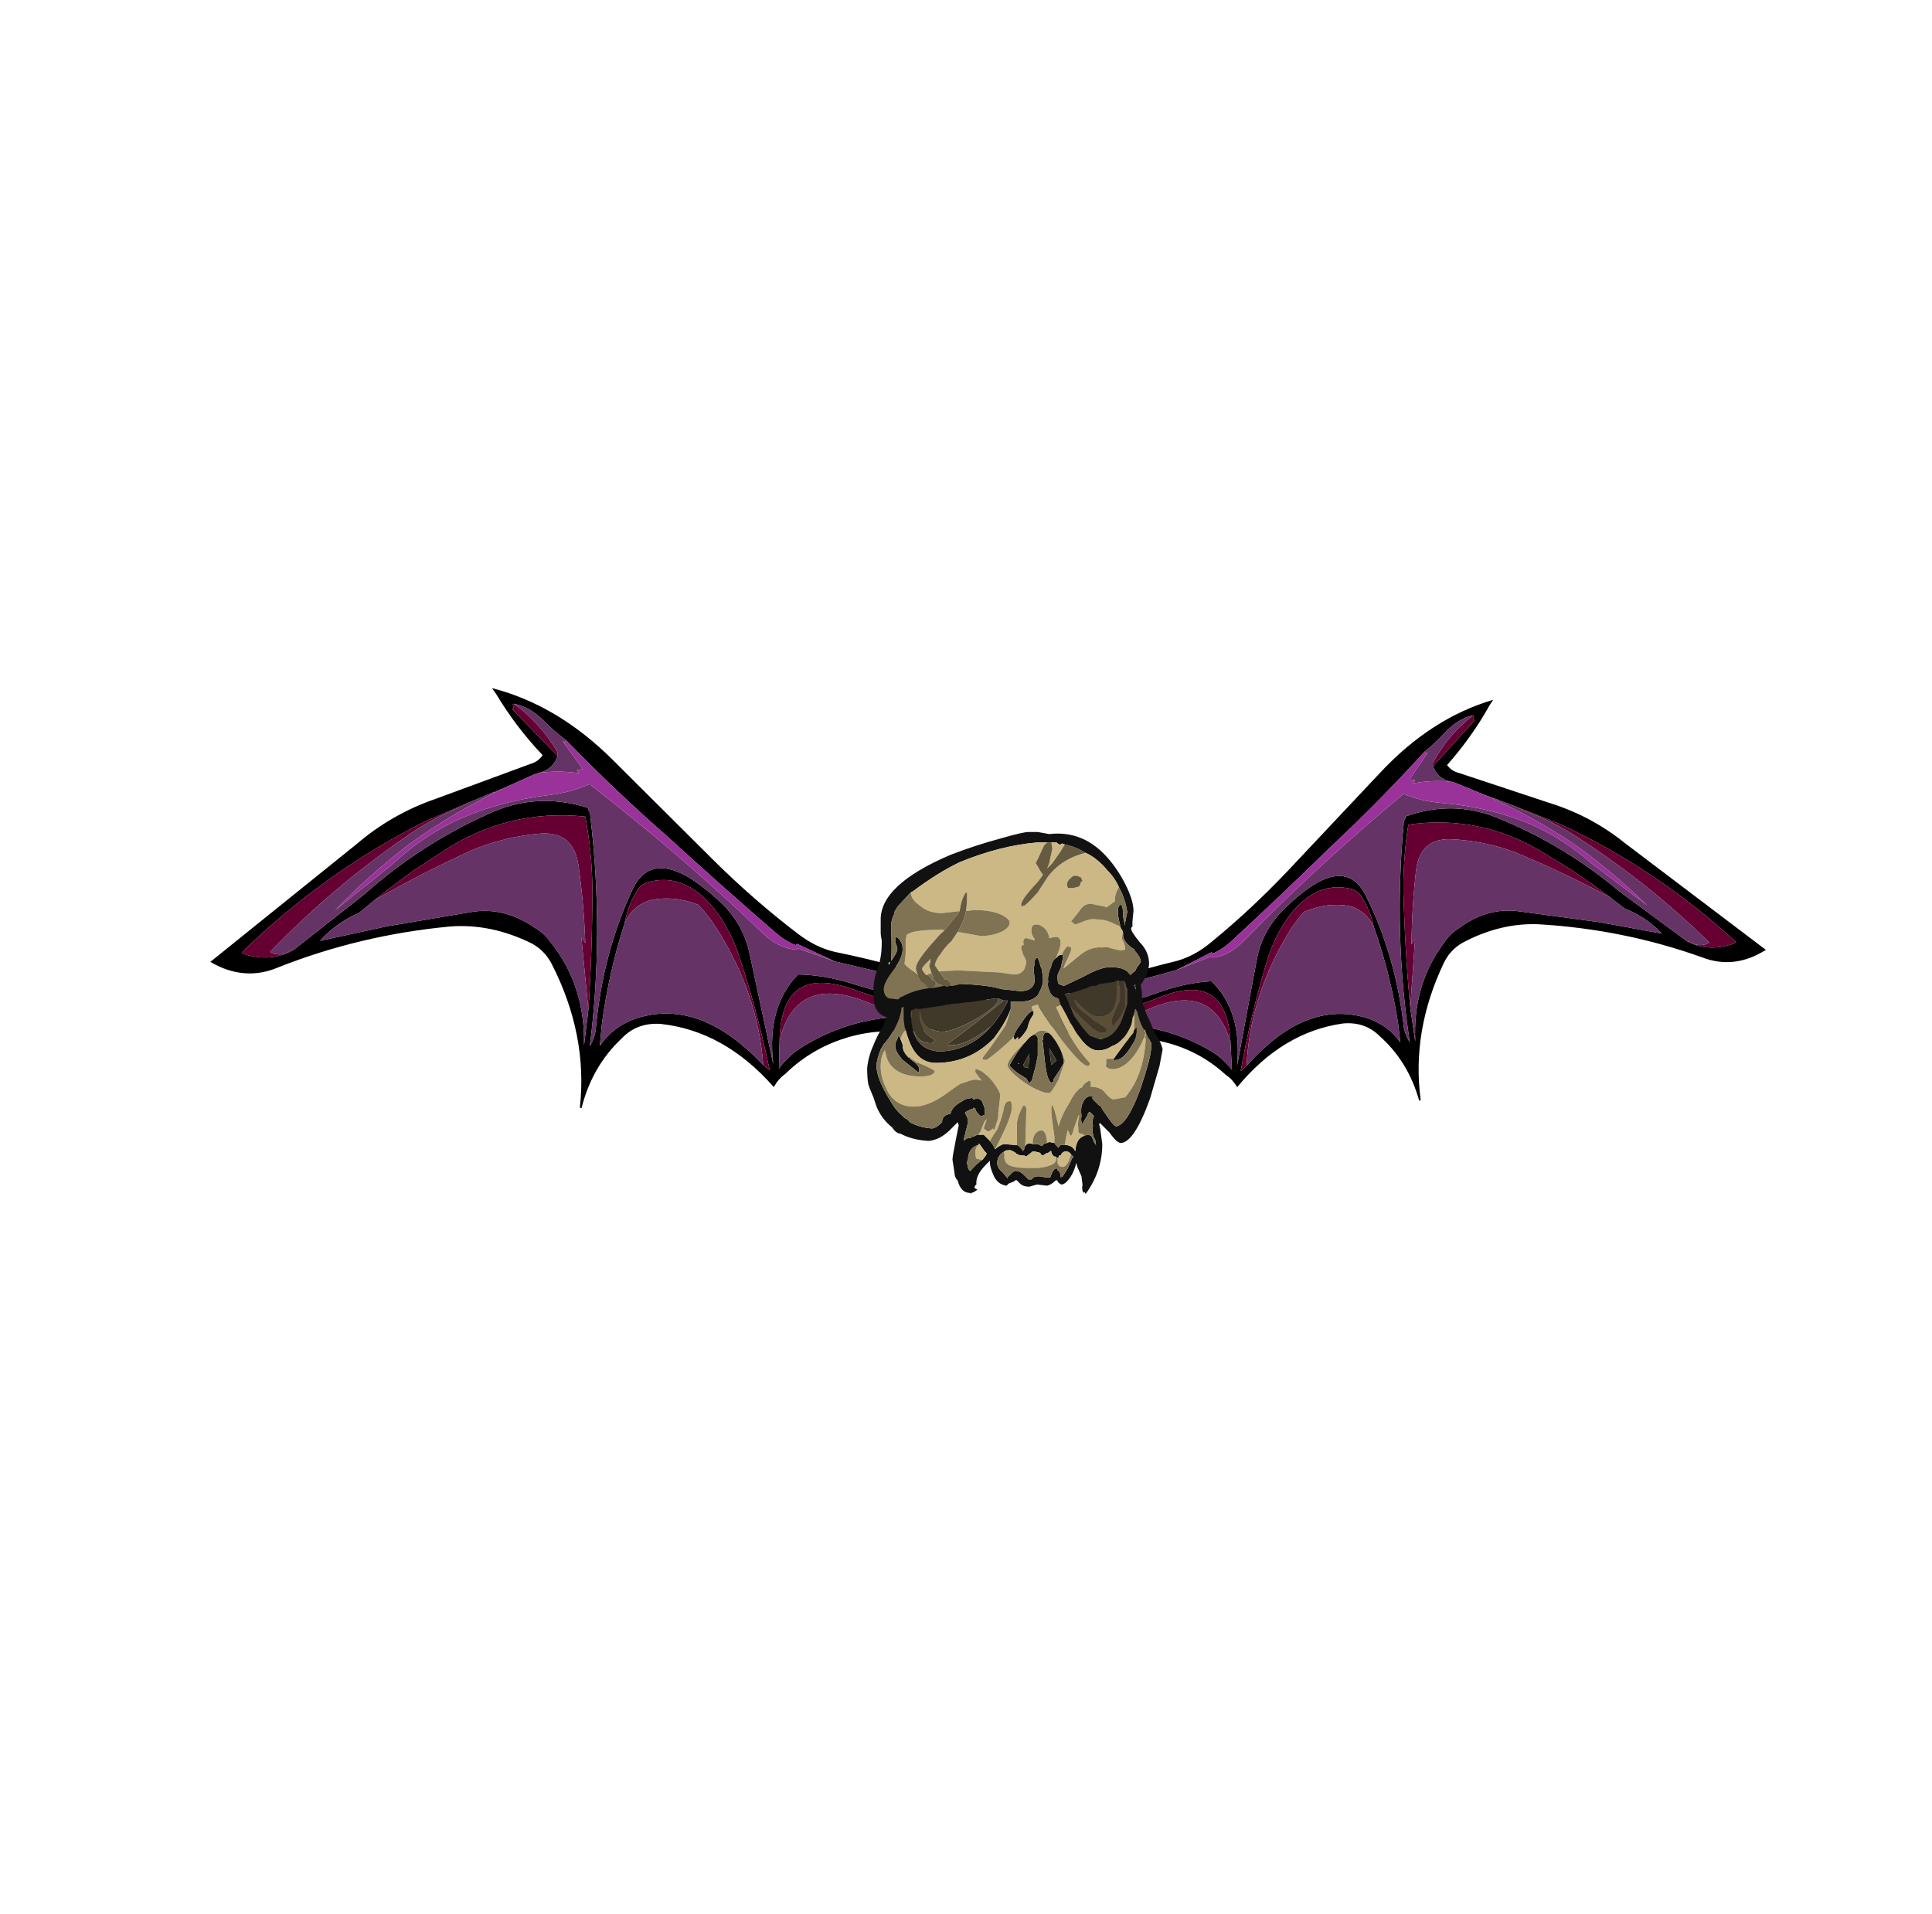 <?xml version="1.0" encoding="UTF-8" standalone="no"?>
<svg xmlns:ffdec="https://www.free-decompiler.com/flash" xmlns:xlink="http://www.w3.org/1999/xlink" ffdec:objectType="frame" height="643.95px" width="650.0px" xmlns="http://www.w3.org/2000/svg">
  <g transform="matrix(1.0, 0.0, 0.0, 1.0, 342.2, 391.7)">
    <use ffdec:characterId="362" ffdec:characterName="a_Cape" height="0.0" transform="matrix(1.0, 0.0, 0.0, 1.0, 0.0, 0.0)" width="0.0" xlink:href="#sprite0"/>
    <use ffdec:characterId="361" ffdec:characterName="a_Wing" height="142.8" transform="matrix(-0.802, -0.538, -0.679, 1.013, 262.36, -87.695)" width="199.85" xlink:href="#sprite1"/>
    <use ffdec:characterId="361" ffdec:characterName="a_Wing" height="142.8" transform="matrix(0.834, -0.597, 0.747, 1.043, -282.939, -84.109)" width="199.85" xlink:href="#sprite1"/>
    <use ffdec:characterId="322" ffdec:characterName="a_Body02" height="121.8" transform="matrix(1.0, 0.0, 0.0, 1.0, -50.45, -111.75)" width="99.4" xlink:href="#sprite2"/>
  </g>
  <defs>
    <g id="sprite1" transform="matrix(1.0, 0.0, 0.0, 1.0, 64.05, 108.15)">
      <use ffdec:characterId="360" height="20.4" transform="matrix(7.0, 0.0, 0.0, 7.0, -64.05, -108.15)" width="28.55" xlink:href="#shape0"/>
    </g>
    <g id="shape0" transform="matrix(1.0, 0.0, 0.0, 1.0, 9.15, 15.45)">
      <path d="M9.45 -14.5 L9.4 -14.5 9.35 -14.4 9.25 -14.35 9.7 -11.95 9.6 -11.9 Q9.1 -11.65 8.5 -11.85 L8.3 -11.9 6.75 -12.15 6.25 -12.25 5.15 -12.45 2.85 -12.85 Q-2.4 -13.5 -7.7 -12.85 L-7.65 -12.75 Q-6.85 -11.9 -5.65 -11.8 L-1.45 -11.95 Q2.05 -12.25 5.45 -11.7 7.9 -11.35 9.45 -9.7 L9.4 -9.65 Q9.4 -9.5 9.3 -9.4 6.65 -5.55 3.0 -2.4 3.4 -2.55 3.65 -2.75 5.95 -4.9 8.8 -6.2 10.45 -7.0 11.35 -5.45 11.7 -4.8 11.9 -4.0 12.2 -2.85 11.65 -1.8 L9.5 2.15 Q10.8 0.25 12.9 -0.05 13.9 0.55 14.7 1.4 16.45 3.25 18.45 4.7 L18.5 4.6 18.65 4.6 18.5 4.25 Q17.65 2.95 16.35 1.9 L14.65 0.35 13.7 -1.0 13.6 -1.0 Q13.35 -1.3 13.2 -1.75 12.4 -4.4 11.7 -7.05 10.95 -9.6 10.45 -12.25 10.25 -12.75 10.15 -13.25 10.0 -14.05 9.45 -14.5 M9.05 -15.45 Q11.1 -13.5 11.7 -10.6 L12.8 -5.35 Q13.25 -3.25 14.0 -1.3 14.3 -0.5 14.9 0.05 17.05 1.9 18.9 4.0 L19.4 4.65 19.4 4.8 19.35 4.85 19.3 4.95 Q17.1 5.05 15.25 3.9 14.5 3.45 13.7 3.15 11.75 2.45 9.7 2.7 9.3 2.7 8.9 2.85 8.55 0.05 6.3 -1.55 5.45 -2.1 4.45 -1.95 2.55 -1.75 1.0 -0.7 L0.95 -0.75 Q3.25 -2.8 3.8 -5.75 3.9 -6.3 3.6 -6.8 2.6 -8.3 0.95 -9.1 -2.7 -10.8 -6.7 -11.6 -8.4 -11.9 -9.15 -13.25 L-0.35 -13.65 Q1.8 -13.8 3.9 -13.3 L8.45 -12.3 Q8.8 -12.2 9.15 -12.3 8.9 -13.75 9.05 -15.2 L9.05 -15.45 M3.95 -3.55 Q5.75 -5.3 7.45 -7.2 8.4 -8.3 9.1 -9.5 6.35 -11.45 2.65 -11.55 L1.05 -11.6 Q-0.1 -11.6 -1.25 -11.55 L-2.15 -11.5 Q-3.3 -11.7 -4.4 -11.5 L-1.5 -10.5 2.1 -9.1 Q3.55 -8.55 4.15 -7.2 4.35 -6.85 4.35 -6.45 4.5 -4.35 2.8 -2.55 L3.95 -3.55 M7.7 -5.4 Q5.75 -4.25 4.05 -2.8 L3.4 -2.2 Q4.45 -2.5 5.5 -2.25 8.3 -1.55 9.0 1.45 L9.1 1.95 9.2 2.25 Q10.4 0.1 11.25 -2.15 11.45 -2.75 11.5 -3.4 11.6 -5.6 9.65 -6.15 9.4 -6.2 9.15 -6.15 8.35 -5.9 7.7 -5.4 M16.25 3.8 L17.35 4.55 17.4 4.45 Q15.85 3.05 14.5 1.5 12.5 -0.7 10.4 1.55 L9.6 2.4 Q10.35 2.2 11.1 2.25 13.9 2.4 16.25 3.8" fill="#000000" fill-rule="evenodd" stroke="none"/>
      <path d="M9.7 -11.95 L9.25 -14.35 9.35 -14.4 9.4 -14.5 9.45 -14.5 Q9.95 -13.35 9.8 -12.05 L9.7 -11.95 M-5.65 -11.8 Q-6.85 -11.9 -7.65 -12.75 L-7.7 -12.85 Q-2.4 -13.5 2.85 -12.85 L5.15 -12.45 4.7 -12.5 Q3.15 -12.8 1.6 -12.8 -2.55 -12.85 -6.6 -12.25 L-6.55 -12.15 Q-6.25 -11.85 -5.85 -11.85 L-5.8 -11.85 -5.65 -11.8 M6.25 -12.25 L6.75 -12.15 6.35 -12.2 6.25 -12.25 M3.95 -3.55 L5.65 -5.9 5.65 -5.65 Q6.65 -6.85 7.5 -8.15 8.25 -9.3 6.95 -9.95 5.5 -10.65 3.85 -10.95 1.3 -11.35 -1.25 -11.55 -0.1 -11.6 1.05 -11.6 L2.65 -11.55 Q6.35 -11.45 9.1 -9.5 8.4 -8.3 7.45 -7.2 5.75 -5.3 3.95 -3.55 M9.1 1.95 Q10.85 -0.35 11.05 -3.2 11.1 -3.75 11.0 -4.35 10.3 -5.2 9.25 -5.55 8.45 -5.75 7.7 -5.4 8.35 -5.9 9.15 -6.15 9.4 -6.2 9.65 -6.15 11.6 -5.6 11.5 -3.4 11.45 -2.75 11.25 -2.15 10.4 0.1 9.2 2.25 L9.1 1.95 M10.4 1.55 Q12.5 -0.7 14.5 1.5 15.85 3.05 17.4 4.45 L17.35 4.55 16.25 3.8 16.2 3.75 16.2 3.65 Q15.45 3.15 14.85 2.4 12.9 -0.15 10.4 1.55" fill="#660033" fill-rule="evenodd" stroke="none"/>
      <path d="M9.45 -14.5 Q10.0 -14.05 10.15 -13.25 10.25 -12.75 10.45 -12.25 L10.35 -12.2 10.3 -12.3 10.3 -11.0 10.05 -11.1 10.05 -10.95 Q9.35 -11.5 8.5 -11.85 9.1 -11.65 9.6 -11.9 L9.7 -11.95 9.8 -12.05 Q9.95 -13.35 9.45 -14.5 M14.65 0.35 L16.35 1.9 Q17.65 2.95 18.5 4.25 L18.65 4.6 18.5 4.6 18.45 4.7 Q16.45 3.25 14.7 1.4 13.9 0.55 12.9 -0.05 10.8 0.25 9.5 2.15 L11.65 -1.8 Q12.2 -2.85 11.9 -4.0 11.7 -4.8 11.35 -5.45 10.45 -7.0 8.8 -6.2 5.95 -4.9 3.65 -2.75 3.4 -2.55 3.0 -2.4 6.65 -5.55 9.3 -9.4 9.4 -9.5 9.4 -9.65 L9.45 -9.7 Q7.9 -11.35 5.45 -11.7 2.05 -12.25 -1.45 -11.95 L-5.65 -11.8 -5.8 -11.85 -5.85 -11.85 Q-6.25 -11.85 -6.55 -12.15 L-6.6 -12.25 Q-2.55 -12.85 1.6 -12.8 3.15 -12.8 4.7 -12.5 L5.15 -12.45 6.25 -12.25 6.35 -12.2 Q4.0 -12.5 1.7 -12.5 -0.65 -12.45 -3.0 -12.1 L0.4 -12.25 Q2.25 -12.45 4.05 -12.2 6.25 -11.85 8.3 -10.95 9.2 -10.55 10.15 -10.4 10.85 -8.5 11.45 -6.6 12.15 -4.35 12.7 -2.0 12.9 -1.25 13.5 -0.85 L13.6 -0.85 14.65 0.35 M-1.25 -11.55 Q1.3 -11.35 3.85 -10.95 5.5 -10.65 6.95 -9.95 8.25 -9.3 7.5 -8.15 6.65 -6.85 5.65 -5.65 L5.65 -5.9 3.95 -3.55 2.8 -2.55 Q4.5 -4.35 4.35 -6.45 4.35 -6.85 4.15 -7.2 3.55 -8.55 2.1 -9.1 L-1.5 -10.5 -4.4 -11.5 Q-3.3 -11.7 -2.15 -11.5 L-1.25 -11.55 M9.1 1.95 L9.0 1.45 Q8.3 -1.55 5.5 -2.25 4.45 -2.5 3.4 -2.2 L4.05 -2.8 Q5.75 -4.25 7.7 -5.4 8.45 -5.75 9.25 -5.55 10.3 -5.2 11.0 -4.35 11.1 -3.75 11.05 -3.2 10.85 -0.35 9.1 1.95 M10.4 1.55 Q12.9 -0.15 14.85 2.4 15.45 3.15 16.2 3.65 L16.2 3.75 16.25 3.8 Q13.9 2.4 11.1 2.25 10.35 2.2 9.6 2.4 L10.4 1.55" fill="#663366" fill-rule="evenodd" stroke="none"/>
      <path d="M10.45 -12.25 Q10.95 -9.6 11.7 -7.05 12.4 -4.4 13.2 -1.75 13.35 -1.3 13.6 -1.0 L13.7 -1.0 14.65 0.35 13.6 -0.85 13.5 -0.85 Q12.9 -1.25 12.7 -2.0 12.15 -4.35 11.45 -6.6 10.85 -8.5 10.15 -10.4 9.2 -10.55 8.3 -10.95 6.25 -11.85 4.05 -12.2 2.25 -12.45 0.4 -12.25 L-3.0 -12.1 Q-0.65 -12.45 1.7 -12.5 4.0 -12.5 6.35 -12.2 L6.75 -12.15 8.3 -11.9 8.5 -11.85 Q9.35 -11.5 10.05 -10.95 L10.05 -11.1 10.3 -11.0 10.3 -12.3 10.35 -12.2 10.45 -12.25 M-5.8 -11.85 L-5.85 -11.85 -5.8 -11.85" fill="#993399" fill-rule="evenodd" stroke="none"/>
    </g>
    <g id="sprite2" transform="matrix(1.0, 0.0, 0.0, 1.0, 0.0, 10.85)">
      <use ffdec:characterId="321" height="17.4" transform="matrix(7.0, 0.0, 0.0, 7.0, 0.0, -10.85)" width="14.2" xlink:href="#shape1"/>
    </g>
    <g id="shape1" transform="matrix(1.0, 0.0, 0.0, 1.0, 0.0, 1.55)">
      <path d="M7.75 -1.55 L8.2 -1.55 8.75 -1.45 Q10.45 -1.65 11.65 -0.2 12.15 0.4 12.5 1.15 12.8 1.8 12.8 2.25 L12.75 2.75 12.75 3.0 Q12.65 3.05 12.7 3.15 12.7 3.25 13.1 3.75 13.55 4.2 13.55 4.8 13.55 4.95 13.4 5.4 L13.15 5.8 13.15 5.85 13.2 6.1 Q13.2 6.45 13.25 6.7 L13.4 7.15 Q13.6 7.55 13.75 7.95 L13.85 8.15 Q14.15 8.6 14.2 8.9 L14.05 9.7 Q13.8 10.55 13.6 11.25 12.85 13.35 12.2 13.4 12.0 13.4 11.65 12.9 L11.2 12.45 Q11.15 12.45 11.15 12.5 L11.2 12.7 Q11.25 13.05 11.3 13.45 11.3 14.75 10.5 15.85 L10.45 15.75 10.4 15.8 Q10.3 15.65 10.35 15.4 L10.3 15.0 10.1 14.55 10.05 14.35 Q10.0 14.6 9.85 14.9 9.6 15.35 9.35 15.4 L9.25 15.35 9.2 15.3 Q9.2 15.35 9.2 15.3 L9.15 15.25 Q9.15 15.15 9.1 15.2 L9.05 15.2 9.0 15.25 Q8.85 15.4 8.65 15.45 L8.2 15.4 8.15 15.4 Q7.95 15.45 7.8 15.5 7.5 15.5 7.35 15.35 L7.2 15.2 Q7.15 15.15 7.05 15.25 L6.8 15.35 6.7 15.45 Q6.25 15.4 6.05 14.9 5.9 14.55 5.9 14.35 5.9 14.3 5.9 14.25 L5.7 14.45 Q5.2 14.95 5.25 15.4 5.2 15.4 5.15 15.55 L5.3 15.65 Q5.2 15.7 5.15 15.75 L5.0 15.8 5.0 15.85 4.95 15.8 Q4.5 15.8 4.35 15.2 4.2 15.05 4.2 14.85 L4.1 14.2 Q4.1 14.05 4.25 13.3 L4.4 12.55 4.35 12.4 4.1 12.65 Q3.55 13.25 2.95 13.3 2.15 13.25 1.6 12.95 1.4 12.95 1.2 12.65 0.7 12.25 0.45 11.65 L0.3 11.2 Q0.1 10.75 0.05 10.55 0.0 10.25 0.0 9.8 0.05 9.25 0.3 8.7 0.45 8.3 0.8 7.7 0.85 7.5 0.95 7.35 0.5 7.25 0.35 6.75 0.3 6.4 0.3 6.05 0.3 5.65 0.45 5.15 0.7 4.55 0.7 3.8 L0.7 3.65 Q0.65 3.45 0.65 3.25 0.65 3.1 0.65 2.95 L0.65 2.7 Q0.6 1.0 4.0 -0.45 5.15 -0.9 6.45 -1.25 7.5 -1.55 7.75 -1.55 M8.65 -1.05 L8.2 -1.05 Q6.4 -0.9 4.45 -0.1 3.4 0.4 2.2 1.3 L2.1 1.35 2.05 1.4 1.45 2.05 1.4 2.15 Q1.35 2.15 1.4 2.15 1.3 2.25 1.3 2.4 1.15 2.65 1.15 3.0 1.2 4.1 1.15 4.65 1.45 4.25 1.45 4.05 L1.4 3.85 Q1.35 3.8 1.35 3.75 1.35 3.7 1.35 3.65 L1.35 3.5 Q1.5 3.5 1.6 3.7 1.7 3.85 1.7 4.0 1.75 4.45 1.25 5.1 0.8 5.7 0.8 6.0 0.8 6.35 1.05 6.45 L1.5 6.5 Q1.55 6.4 1.7 6.35 2.25 6.05 3.0 5.95 L3.15 5.95 Q3.15 5.9 3.15 5.95 L3.7 5.85 3.85 5.9 3.95 5.85 Q3.9 5.8 3.95 5.85 L4.15 5.85 4.45 5.75 Q5.8 5.8 6.45 6.0 L7.35 6.1 Q7.95 6.1 8.05 5.65 8.05 5.45 8.0 5.05 L8.05 4.75 Q8.0 4.7 8.05 4.7 8.05 4.6 8.1 4.55 8.1 4.5 8.15 4.5 L8.2 4.5 Q8.25 4.6 8.35 4.95 L8.4 5.05 8.45 5.55 Q8.45 5.85 8.25 6.2 L8.2 6.3 Q7.9 6.6 7.4 6.6 L6.9 6.6 Q6.9 6.75 6.9 6.95 6.7 7.55 6.1 8.35 4.95 9.55 3.3 9.55 2.4 9.55 2.0 8.45 1.9 8.2 1.85 7.95 1.8 7.85 1.8 7.8 1.75 7.5 1.75 7.3 L1.75 6.85 1.65 6.9 Q1.65 7.25 1.3 7.95 1.0 8.45 0.8 8.65 L0.65 8.9 Q0.45 9.4 0.45 9.7 0.45 10.3 1.1 11.35 1.35 11.8 1.65 12.05 L1.8 12.2 Q1.95 12.25 2.05 12.4 2.5 12.65 3.1 12.7 3.3 12.7 3.6 12.4 3.6 12.05 4.0 12.0 3.95 12.0 4.0 12.0 4.05 11.8 4.2 11.65 4.35 11.5 4.55 11.4 4.75 11.25 4.95 11.25 5.05 11.2 5.1 11.3 5.3 11.25 5.45 11.3 L5.45 11.35 5.5 11.35 5.6 11.6 5.65 11.75 5.65 12.05 5.5 12.1 Q5.4 12.1 5.35 12.0 L5.3 11.95 Q5.2 11.85 5.2 11.75 L5.1 11.7 5.1 11.75 Q5.0 11.75 4.75 11.9 L4.7 11.95 4.75 12.05 Q4.85 12.2 4.85 12.4 L4.7 13.0 Q4.65 13.15 4.65 13.3 4.75 13.15 5.0 13.15 L5.0 13.1 5.1 13.1 5.3 13.0 5.35 13.0 5.6 13.0 5.9 13.3 6.05 13.5 6.15 13.7 Q6.3 13.55 6.55 13.45 L7.2 13.5 Q7.35 13.55 7.5 13.8 7.5 13.7 7.55 13.7 7.55 13.55 7.6 13.55 7.7 13.35 7.95 13.45 L8.2 13.45 8.4 13.55 Q8.5 13.4 8.65 13.4 L8.75 13.35 9.0 13.4 9.05 13.45 9.05 13.5 Q9.1 13.5 9.2 13.65 9.2 13.55 9.25 13.55 9.3 13.45 9.5 13.5 L9.6 13.5 Q9.9 13.55 10.0 13.8 10.05 13.15 10.45 13.05 10.65 12.95 10.8 13.1 L10.9 13.35 11.0 13.5 10.95 13.2 Q10.9 13.2 10.9 13.15 10.8 12.9 10.85 12.55 10.8 12.3 10.85 12.25 L10.9 12.1 10.7 11.9 Q10.6 11.95 10.6 12.05 10.35 12.45 10.35 12.5 10.25 12.35 10.3 12.1 10.25 11.7 10.35 11.5 10.5 11.1 10.85 11.15 10.8 11.25 10.85 11.3 L11.15 11.6 11.2 11.6 11.35 11.85 11.7 12.35 Q11.85 12.55 11.95 12.6 12.5 12.55 13.15 10.75 13.65 9.25 13.65 8.8 13.65 8.7 13.65 8.6 L13.4 8.1 13.35 7.95 13.3 7.95 Q13.1 7.6 13.05 7.35 13.0 7.25 13.0 7.15 L12.9 6.95 12.9 6.8 Q12.9 6.85 12.9 6.95 12.85 7.0 12.85 7.1 12.8 7.2 12.8 7.3 12.75 7.35 12.75 7.45 L12.7 7.7 Q12.35 8.55 11.75 8.75 11.45 8.95 11.1 8.95 10.5 8.95 9.85 7.75 L9.75 7.6 9.6 7.3 9.3 6.75 9.2 6.45 Q8.85 6.4 8.75 6.05 8.65 5.85 8.7 5.65 8.65 5.35 8.85 4.9 L8.85 4.85 Q8.95 4.55 9.1 4.5 9.2 4.35 9.35 4.35 L9.4 4.35 9.4 4.55 9.3 5.0 Q9.1 5.35 9.15 5.5 9.15 5.6 9.2 5.75 9.3 5.8 9.45 5.85 L10.4 5.4 Q11.3 4.9 11.75 4.95 12.25 4.95 12.5 5.15 12.6 5.25 12.65 5.35 L12.9 5.1 Q12.85 5.1 12.9 5.1 12.95 4.95 13.05 4.85 L13.15 4.7 13.15 4.65 Q13.1 4.4 12.85 4.15 L12.85 4.1 12.7 4.0 Q12.3 3.7 12.3 3.4 L12.3 3.3 12.25 3.15 12.2 3.1 12.15 2.9 Q12.05 2.5 12.05 2.3 12.05 1.95 12.2 1.95 12.3 2.0 12.3 2.45 12.3 2.6 12.4 2.95 L12.4 2.8 12.5 2.3 Q12.45 1.9 12.25 1.4 L12.1 1.1 Q11.9 0.65 11.55 0.3 11.05 -0.3 10.5 -0.55 10.0 -0.85 9.5 -0.95 L9.35 -1.0 Q9.35 -0.95 9.25 -0.95 9.2 -0.95 9.1 -1.05 L8.85 -1.05 8.65 -1.05 M9.75 6.8 L9.95 7.3 10.2 7.65 Q10.45 8.0 10.7 8.25 10.95 8.35 11.2 8.4 11.9 8.35 12.25 7.45 L12.5 6.75 12.5 6.0 12.45 5.9 Q12.4 5.7 12.4 5.65 L12.3 5.6 12.1 5.6 11.95 5.6 Q11.9 5.6 11.9 5.65 L11.2 5.75 11.15 5.75 Q11.1 5.75 11.1 5.8 L10.9 5.85 10.8 5.85 Q10.65 5.9 10.55 5.95 L9.8 6.2 Q9.6 6.2 9.5 6.25 L9.75 6.8 M12.85 5.8 L12.9 6.05 12.9 5.9 Q12.85 5.9 12.9 5.8 L12.85 5.8 M12.85 7.95 L12.95 7.85 12.95 8.05 12.9 8.35 12.85 8.5 12.6 8.9 Q12.2 9.5 11.8 9.4 L11.85 9.35 Q12.45 8.5 12.8 8.1 12.8 8.0 12.85 7.95 M7.95 7.05 L8.0 7.05 8.0 7.2 7.85 7.45 Q7.75 7.65 7.7 7.9 7.5 8.25 7.25 8.45 7.25 8.5 7.25 8.4 L7.25 8.3 7.1 8.45 Q7.05 8.4 7.05 8.3 7.05 8.1 7.4 7.65 7.75 7.1 7.95 7.05 M1.6 8.4 L1.7 8.65 Q1.7 8.9 1.8 9.05 1.85 9.15 2.0 9.3 L2.05 9.3 2.05 9.35 2.25 9.5 Q2.25 9.45 2.25 9.5 2.5 9.7 2.5 9.85 2.5 9.95 2.5 10.0 2.45 9.95 2.45 10.0 L1.7 9.4 Q1.35 9.0 1.35 8.75 1.35 8.6 1.4 8.5 L1.45 8.4 1.5 8.25 1.55 8.3 1.6 8.4 M5.95 7.8 L6.05 7.7 Q6.45 7.2 6.75 6.6 L6.75 6.55 6.55 6.55 6.3 6.45 6.15 6.45 4.4 6.7 4.25 6.7 2.55 6.95 2.3 6.95 2.2 7.0 2.15 7.0 2.1 7.1 Q2.1 8.95 3.5 9.0 4.95 8.95 5.95 7.8 M1.1 4.7 Q1.05 4.7 1.05 4.75 L1.05 4.7 Q1.0 4.8 1.05 4.85 L1.1 4.7 M5.35 13.5 L5.3 13.5 Q4.9 13.65 4.85 14.1 L4.85 14.2 4.8 14.3 Q4.8 14.4 4.85 14.6 L4.9 14.7 4.95 14.75 Q5.3 14.35 5.55 14.2 L5.7 14.0 Q5.7 13.95 5.75 13.95 5.7 13.95 5.75 13.9 L5.65 13.8 5.4 13.45 Q5.35 13.4 5.35 13.5 M8.9 9.6 Q9.0 9.5 9.1 9.45 8.9 9.05 8.75 8.85 L8.85 9.65 8.9 9.6 M8.95 10.45 L8.85 10.5 Q8.65 10.4 8.55 9.55 L8.45 8.65 8.45 8.6 Q8.4 8.45 8.45 8.45 8.45 8.1 8.6 8.1 8.75 8.05 8.95 8.35 9.4 8.9 9.45 9.55 L9.25 9.9 8.95 10.35 8.95 10.45 M7.9 8.25 Q8.1 8.1 8.2 8.35 L8.2 8.45 8.2 8.55 8.2 9.2 8.1 9.7 7.9 10.45 7.9 10.4 Q7.8 10.5 7.8 10.55 L7.65 10.3 7.25 10.05 Q6.85 9.75 6.85 9.65 7.2 9.0 7.55 8.6 L7.6 8.55 Q7.8 8.3 7.9 8.25 M7.3 9.55 L7.25 9.6 7.3 9.6 7.3 9.55 M7.5 9.65 L7.55 9.75 7.75 9.8 7.8 9.1 7.5 9.65 M6.6 13.8 Q6.5 13.85 6.4 13.95 L6.3 14.1 Q6.25 14.25 6.25 14.35 6.25 14.6 6.5 14.8 L6.75 15.1 Q6.75 15.0 6.85 14.95 7.05 14.7 7.2 14.75 7.35 14.75 7.55 14.95 L7.75 15.15 7.9 15.15 Q8.0 15.0 8.2 15.0 L8.3 15.0 8.55 15.05 8.8 15.05 8.9 14.8 Q9.05 14.55 9.15 14.65 L9.15 14.7 9.2 14.75 Q9.25 14.75 9.3 14.95 L9.3 15.05 9.4 15.0 9.65 14.6 9.8 14.25 Q9.85 14.1 9.9 14.1 L9.9 14.05 9.8 13.95 Q9.7 13.8 9.55 13.8 9.45 13.8 9.35 13.9 L9.3 14.0 9.25 14.0 Q9.2 14.0 9.2 14.1 9.25 14.1 9.15 14.1 L9.1 14.1 9.05 14.05 9.0 14.05 Q8.9 14.0 8.85 13.85 L8.85 13.8 Q8.8 13.75 8.75 13.85 L8.6 13.9 8.45 14.0 8.35 13.95 Q8.3 13.9 8.35 13.9 L8.25 13.85 8.2 13.85 8.05 13.8 7.95 13.8 7.9 13.85 Q7.7 14.0 7.65 14.05 L7.55 14.0 7.45 14.0 Q7.25 14.0 7.1 13.85 6.85 13.7 6.8 13.75 L6.75 13.75 Q6.65 13.75 6.6 13.8 M11.0 13.5 L11.0 13.5" fill="#111111" fill-rule="evenodd" stroke="none"/>
      <path d="M2.1 1.35 L2.2 1.3 Q3.4 0.4 4.45 -0.1 6.4 -0.9 8.2 -1.05 L8.65 -1.05 8.5 -0.9 8.2 -0.25 8.1 -0.05 8.2 0.1 Q8.35 0.4 8.45 0.5 8.35 0.65 8.2 0.85 L8.15 0.9 Q7.4 1.7 7.4 1.95 7.4 2.0 7.45 2.05 7.5 1.95 7.55 2.0 7.8 1.8 8.2 1.35 L8.65 0.65 Q9.3 -0.25 10.5 -0.55 11.05 -0.3 11.55 0.3 11.9 0.65 12.1 1.1 12.05 1.15 12.0 1.3 11.9 1.5 11.9 1.8 L11.8 1.85 Q11.45 2.15 11.45 2.05 L11.5 2.05 10.75 1.9 Q10.4 1.9 10.2 2.25 L9.8 2.75 10.0 2.9 10.4 2.75 Q10.75 2.6 11.0 2.65 11.4 2.65 11.75 2.8 L12.05 2.95 12.1 2.95 12.25 3.15 12.3 3.3 Q12.25 3.4 12.25 3.6 L12.35 3.8 12.4 4.0 12.4 4.1 12.2 4.15 11.75 4.05 Q11.55 3.95 11.3 4.0 10.75 3.95 10.25 4.35 L9.45 5.0 9.45 4.95 Q9.5 4.8 9.65 4.5 L9.8 4.15 9.8 4.0 9.75 4.0 Q9.75 3.95 9.65 3.95 9.55 3.95 9.35 4.35 9.2 4.35 9.1 4.5 L9.1 4.45 Q9.3 3.95 9.3 3.8 9.3 3.45 9.0 3.5 L8.75 3.55 Q8.7 3.15 8.35 2.95 8.25 2.9 8.2 2.9 7.85 2.85 7.9 3.25 7.9 3.4 8.05 3.6 L8.05 3.65 8.0 3.65 7.65 3.55 Q7.5 3.55 7.5 3.8 L7.55 3.85 Q7.4 3.9 7.4 4.05 L7.5 4.35 Q7.65 4.6 7.65 4.75 L7.55 5.05 Q7.4 5.3 7.05 5.3 L6.35 5.2 4.35 5.1 3.45 5.15 3.25 4.85 Q3.3 4.6 3.5 4.35 3.8 3.9 4.05 3.7 L4.35 3.25 5.45 3.45 Q6.0 3.45 6.45 3.25 6.85 3.05 6.85 2.8 6.85 2.65 6.5 2.45 6.0 2.2 5.15 2.2 L4.75 2.25 Q4.8 1.9 4.8 1.55 L4.8 1.4 4.75 1.35 Q4.55 1.6 4.45 2.2 L4.45 2.25 3.6 2.35 Q2.95 2.35 2.55 2.0 2.1 1.7 2.1 1.35 M8.85 -1.05 L9.1 -1.05 Q9.2 -0.95 9.25 -0.95 9.35 -0.95 9.35 -1.0 L9.5 -0.95 9.25 -0.55 8.9 -0.05 8.65 0.2 8.75 -0.05 8.9 -0.75 8.85 -1.05 M12.85 4.15 L12.85 4.1 12.85 4.15 M12.85 5.8 L12.9 5.8 Q12.85 5.9 12.9 5.9 L12.9 6.05 12.85 5.8 M12.9 6.95 Q12.9 6.9 12.9 6.95 12.9 6.85 12.9 6.8 L12.9 6.95 M12.85 7.1 Q12.8 7.15 12.85 7.3 L12.85 7.95 Q12.8 8.0 12.8 8.1 12.45 8.5 11.85 9.35 L11.55 9.35 Q11.45 9.35 11.5 9.55 11.45 9.7 11.5 9.75 11.6 9.85 11.85 9.85 12.4 9.8 12.9 9.1 13.3 8.5 13.35 8.1 L13.3 7.95 13.35 7.95 13.4 8.1 13.4 8.15 Q13.35 10.1 12.4 11.2 L11.85 11.3 Q11.7 11.3 11.45 11.0 11.25 10.7 10.75 10.7 L10.75 10.6 Q10.75 10.3 10.6 10.45 10.45 10.5 10.3 10.75 10.2 10.75 10.15 10.85 9.95 11.0 9.7 11.5 9.35 12.05 9.2 12.6 L9.05 12.0 Q8.85 11.25 8.85 11.85 8.85 12.05 9.0 13.1 L9.0 13.4 8.75 13.35 8.65 13.4 Q8.6 12.75 8.35 12.8 8.25 12.8 8.2 12.85 7.95 13.0 7.95 13.45 7.7 13.35 7.6 13.55 L7.65 11.8 Q7.65 11.6 7.5 11.6 7.25 12.05 7.2 12.4 L7.2 13.15 Q7.2 13.35 7.2 13.5 L6.55 13.45 Q6.3 13.55 6.15 13.7 L6.05 13.5 6.15 13.7 6.4 13.2 Q6.95 12.1 6.95 11.7 6.95 11.3 6.8 11.4 6.6 11.4 6.55 11.85 6.4 12.4 6.25 12.75 6.1 12.95 5.9 13.3 L5.6 13.0 5.35 13.0 Q5.4 12.9 5.45 12.85 5.55 12.55 5.65 12.35 L5.75 12.25 5.6 12.7 5.8 12.85 Q5.95 12.8 6.05 12.7 L6.1 12.8 6.25 12.35 Q6.3 12.2 6.3 12.1 L6.3 11.95 6.4 11.1 Q6.35 10.85 6.0 10.4 5.5 9.85 5.2 9.85 L5.2 10.0 5.5 10.4 5.25 10.35 Q5.05 10.35 4.8 10.45 L4.5 10.55 Q4.45 10.55 3.7 11.1 2.9 11.65 2.25 11.65 1.35 11.65 0.95 10.85 0.65 10.25 0.65 9.75 0.65 9.2 0.85 8.95 L0.85 8.9 Q0.9 9.25 1.0 9.45 1.4 10.2 2.55 10.2 3.2 10.2 3.25 9.95 3.2 9.85 2.35 9.5 L2.0 9.25 2.0 9.3 Q1.85 9.15 1.8 9.05 1.7 8.9 1.7 8.65 L1.6 8.4 Q1.65 8.2 1.85 7.95 1.9 8.2 2.0 8.45 2.4 9.55 3.3 9.55 4.95 9.55 6.1 8.35 6.7 7.55 6.9 6.95 6.8 7.35 6.65 7.75 L6.0 8.7 5.55 9.3 Q5.55 9.4 5.6 9.4 L5.75 9.4 Q6.2 9.1 7.0 8.35 7.0 8.3 7.05 8.3 7.05 8.4 7.1 8.45 L7.25 8.3 7.25 8.4 Q7.25 8.5 7.25 8.45 7.5 8.25 7.7 7.9 7.75 7.65 7.85 7.45 L8.0 7.2 8.0 7.05 7.95 7.05 7.95 7.0 7.9 6.85 8.0 6.8 8.2 6.75 Q8.35 7.05 9.2 8.25 10.25 9.65 10.6 9.7 L10.7 9.65 10.7 9.55 Q9.95 8.75 9.35 7.5 9.2 7.15 9.05 6.85 L9.3 6.75 9.6 7.3 9.75 7.6 9.85 7.75 Q10.5 8.95 11.1 8.95 11.45 8.95 11.75 8.75 12.35 8.55 12.7 7.7 L12.75 7.45 Q12.75 7.35 12.8 7.3 12.8 7.2 12.85 7.1 M9.5 13.5 Q9.55 13.1 9.65 12.75 L9.65 12.8 Q9.75 13.05 9.8 13.05 9.85 13.05 9.95 12.65 L10.15 12.1 10.2 12.05 Q10.1 12.45 10.15 12.7 L10.15 12.85 Q10.15 12.95 10.3 12.95 10.35 12.95 10.45 13.05 10.05 13.15 10.0 13.8 9.9 13.55 9.6 13.5 L9.5 13.5 M11.15 11.6 L11.2 11.6 11.15 11.6 M10.35 0.8 L10.3 0.7 10.3 0.65 Q9.95 0.45 9.8 0.65 9.6 0.8 9.6 1.0 L9.65 1.15 Q9.6 1.15 9.65 1.15 10.05 1.15 10.2 1.05 L10.25 0.95 Q10.25 0.85 10.3 0.85 L10.35 0.8 M2.5 5.4 L2.15 5.1 Q1.75 4.8 1.8 4.75 L1.85 4.3 Q1.85 3.9 1.85 3.75 1.85 3.6 1.9 3.4 2.15 3.15 3.55 3.15 3.6 3.1 3.7 3.2 3.5 3.35 3.3 3.6 2.3 4.7 2.35 5.0 2.3 5.05 2.5 5.4 M2.85 5.35 Q2.6 5.05 2.65 5.05 2.6 5.0 2.8 4.8 3.0 4.6 3.05 4.55 L3.05 4.6 Q3.0 4.65 3.05 4.7 2.95 4.85 3.0 4.95 L3.1 5.25 3.05 5.25 Q2.95 5.25 2.85 5.35 M5.45 11.3 L5.45 11.35 5.45 11.3 M5.55 14.2 L5.45 14.2 5.25 14.15 Q5.2 14.05 5.2 13.85 5.2 13.6 5.35 13.5 5.35 13.4 5.4 13.45 L5.65 13.8 5.75 13.9 Q5.7 13.95 5.7 14.0 L5.55 14.2 M7.55 8.6 Q7.45 8.65 7.45 8.7 6.75 9.4 6.75 9.65 6.75 9.9 7.5 10.45 7.85 10.7 8.2 10.85 8.5 11.0 8.75 11.0 8.85 11.0 9.2 10.35 9.45 9.65 9.5 9.45 9.4 9.05 9.2 8.75 8.85 7.95 8.35 8.0 8.3 8.0 8.2 8.05 L7.9 8.25 Q7.8 8.3 7.6 8.55 L7.55 8.6 M8.2 8.45 L8.25 8.45 Q8.2 8.45 8.2 8.5 L8.2 8.55 8.2 8.45 M6.6 13.8 Q6.65 13.75 6.75 13.75 L6.8 13.75 Q6.85 13.7 7.1 13.85 7.25 14.0 7.45 14.0 L7.55 14.0 7.65 14.05 Q7.7 14.0 7.9 13.85 L7.95 13.8 8.05 13.8 8.2 13.85 8.25 13.85 8.35 13.9 Q8.3 13.9 8.35 13.95 L8.45 14.0 8.6 13.9 8.75 13.85 Q8.8 13.75 8.85 13.8 L8.85 13.85 Q8.9 14.0 9.0 14.05 L9.05 14.05 9.1 14.1 Q9.1 14.35 8.85 14.45 8.65 14.55 8.2 14.6 L7.75 14.6 Q7.05 14.6 6.8 14.45 6.55 14.3 6.6 13.95 6.55 13.85 6.6 13.8 M9.15 14.1 Q9.25 14.1 9.2 14.1 9.2 14.0 9.25 14.0 L9.3 14.0 9.35 13.9 Q9.45 13.8 9.55 13.8 9.7 13.8 9.8 13.95 L9.7 14.25 Q9.55 14.55 9.4 14.55 9.2 14.55 9.15 14.35 L9.15 14.1 M11.0 13.5 L11.0 13.5" fill="#ccb884" fill-rule="evenodd" stroke="none"/>
      <path d="M2.1 1.35 Q2.1 1.7 2.55 2.0 2.95 2.35 3.6 2.35 L4.45 2.25 Q4.4 2.3 4.4 2.35 4.2 2.55 3.7 3.2 3.6 3.1 3.55 3.15 2.15 3.15 1.9 3.4 1.85 3.6 1.85 3.75 1.85 3.9 1.85 4.3 L1.8 4.75 Q1.75 4.8 2.15 5.1 L2.5 5.4 Q2.6 5.65 2.8 5.75 L2.85 5.85 3.0 5.95 Q2.25 6.05 1.7 6.35 1.55 6.4 1.5 6.5 L1.05 6.45 Q0.8 6.35 0.8 6.0 0.8 5.7 1.25 5.1 1.75 4.45 1.7 4.0 1.7 3.85 1.6 3.7 1.5 3.5 1.35 3.5 L1.35 3.65 Q1.35 3.7 1.35 3.75 1.35 3.8 1.4 3.85 L1.45 4.05 Q1.45 4.25 1.15 4.65 1.2 4.1 1.15 3.0 1.15 2.65 1.3 2.4 1.3 2.25 1.4 2.15 1.35 2.15 1.4 2.15 L1.45 2.05 2.05 1.4 2.1 1.35 M4.75 2.25 L5.15 2.2 Q6.0 2.2 6.5 2.45 6.85 2.65 6.85 2.8 6.85 3.05 6.45 3.25 6.0 3.45 5.45 3.45 L4.35 3.25 Q4.65 2.75 4.75 2.25 M3.45 5.15 L4.35 5.1 6.35 5.2 7.05 5.3 Q7.4 5.3 7.55 5.05 L7.65 4.75 Q7.65 4.6 7.5 4.35 L7.4 4.05 Q7.4 3.9 7.55 3.85 L7.5 3.8 Q7.5 3.55 7.65 3.55 L8.0 3.65 8.05 3.65 8.05 3.6 Q7.9 3.4 7.9 3.25 7.85 2.85 8.2 2.9 8.25 2.9 8.35 2.95 8.7 3.15 8.75 3.55 L9.0 3.5 Q9.3 3.45 9.3 3.8 9.3 3.95 9.1 4.45 L9.1 4.5 Q8.95 4.55 8.85 4.85 L8.85 4.9 Q8.65 5.35 8.7 5.65 8.65 5.85 8.75 6.05 8.85 6.4 9.2 6.45 L9.3 6.75 9.05 6.85 Q9.2 7.15 9.35 7.5 9.95 8.75 10.7 9.55 L10.7 9.65 10.6 9.7 Q10.25 9.65 9.2 8.25 8.35 7.05 8.2 6.75 L8.0 6.8 7.9 6.85 7.95 7.0 7.95 7.05 Q7.75 7.1 7.4 7.65 7.05 8.1 7.05 8.3 7.0 8.3 7.0 8.35 6.2 9.1 5.75 9.4 L5.6 9.4 Q5.55 9.4 5.55 9.3 L6.0 8.7 6.65 7.75 Q6.8 7.35 6.9 6.95 6.9 6.75 6.9 6.6 L7.4 6.6 Q7.9 6.6 8.2 6.3 L8.25 6.2 Q8.45 5.85 8.45 5.55 L8.4 5.05 8.35 4.95 Q8.25 4.6 8.2 4.5 L8.15 4.5 Q8.1 4.5 8.1 4.55 8.05 4.6 8.05 4.7 8.0 4.7 8.05 4.75 L8.0 5.05 Q8.05 5.45 8.05 5.65 7.95 6.1 7.35 6.1 L6.45 6.0 Q5.8 5.8 4.45 5.75 L4.15 5.85 3.95 5.85 3.95 5.75 Q3.95 5.65 3.9 5.55 L3.75 5.55 3.5 5.2 3.45 5.15 M9.35 4.35 Q9.55 3.95 9.65 3.95 9.75 3.95 9.75 4.0 L9.8 4.0 9.8 4.15 9.65 4.5 Q9.5 4.8 9.45 4.95 L9.45 5.0 10.25 4.35 Q10.75 3.95 11.3 4.0 11.55 3.95 11.75 4.05 L12.2 4.15 12.4 4.1 12.4 4.0 12.35 3.8 12.25 3.6 Q12.25 3.4 12.3 3.3 L12.3 3.4 Q12.3 3.7 12.7 4.0 L12.85 4.1 12.85 4.15 Q13.1 4.4 13.15 4.65 L13.15 4.7 13.05 4.85 Q12.95 4.95 12.9 5.1 12.85 5.1 12.9 5.1 L12.65 5.35 Q12.6 5.25 12.5 5.15 12.25 4.95 11.75 4.95 11.3 4.9 10.4 5.4 L9.45 5.85 Q9.3 5.8 9.2 5.75 9.15 5.6 9.15 5.5 9.1 5.35 9.3 5.0 L9.4 4.55 9.4 4.35 9.35 4.35 M12.25 3.15 L12.1 2.95 12.05 2.95 11.75 2.8 Q11.4 2.65 11.0 2.65 10.75 2.6 10.4 2.75 L10.0 2.9 9.8 2.75 10.2 2.25 Q10.4 1.9 10.75 1.9 L11.5 2.05 11.45 2.05 Q11.45 2.15 11.8 1.85 L11.9 1.8 Q11.9 1.5 12.0 1.3 12.05 1.15 12.1 1.1 L12.25 1.4 Q12.45 1.9 12.5 2.3 L12.4 2.8 12.4 2.95 Q12.3 2.6 12.3 2.45 12.3 2.0 12.2 1.95 12.05 1.95 12.05 2.3 12.05 2.5 12.15 2.9 L12.2 3.1 12.25 3.15 M12.9 6.95 Q12.9 6.9 12.9 6.95 L13.0 7.15 Q13.0 7.25 13.05 7.35 13.1 7.6 13.3 7.95 L13.35 8.1 Q13.3 8.5 12.9 9.1 12.4 9.8 11.85 9.85 11.6 9.85 11.5 9.75 11.45 9.7 11.5 9.55 11.45 9.35 11.55 9.35 L11.85 9.35 11.8 9.4 Q12.2 9.5 12.6 8.9 L12.85 8.5 12.9 8.35 12.95 8.05 12.95 7.85 12.85 7.95 12.85 7.3 Q12.8 7.15 12.85 7.1 12.85 7.0 12.9 6.95 M13.4 8.1 L13.65 8.6 Q13.65 8.7 13.65 8.8 13.65 9.25 13.15 10.75 12.5 12.55 11.95 12.6 11.85 12.55 11.7 12.35 L11.35 11.85 11.2 11.6 11.15 11.6 10.85 11.3 Q10.8 11.25 10.85 11.15 10.5 11.1 10.35 11.5 10.25 11.7 10.3 12.1 10.25 12.35 10.35 12.5 10.35 12.45 10.6 12.05 10.6 11.95 10.7 11.9 L10.9 12.1 10.85 12.25 Q10.8 12.3 10.85 12.55 10.8 12.9 10.9 13.15 10.9 13.2 10.95 13.2 L11.0 13.5 10.9 13.35 10.8 13.1 Q10.65 12.95 10.45 13.05 10.35 12.95 10.3 12.95 10.15 12.95 10.15 12.85 L10.15 12.7 Q10.1 12.45 10.2 12.05 L10.15 12.1 9.95 12.65 Q9.85 13.05 9.8 13.05 9.75 13.05 9.65 12.8 L9.65 12.75 Q9.55 13.1 9.5 13.5 9.3 13.45 9.25 13.55 9.2 13.55 9.2 13.65 9.1 13.5 9.05 13.5 L9.05 13.45 9.0 13.4 9.0 13.1 Q8.85 12.05 8.85 11.85 8.85 11.25 9.05 12.0 L9.2 12.6 Q9.35 12.05 9.7 11.5 9.95 11.0 10.15 10.85 10.2 10.75 10.3 10.75 10.45 10.5 10.6 10.45 10.75 10.3 10.75 10.6 L10.75 10.7 Q11.25 10.7 11.45 11.0 11.7 11.3 11.85 11.3 L12.4 11.2 Q13.35 10.1 13.4 8.15 L13.4 8.1 M1.85 7.95 Q1.65 8.2 1.6 8.4 L1.55 8.3 1.5 8.25 1.45 8.4 1.4 8.5 Q1.35 8.6 1.35 8.75 1.35 9.0 1.7 9.4 L2.45 10.0 Q2.45 9.95 2.5 10.0 2.5 9.95 2.5 9.85 2.5 9.7 2.25 9.5 2.25 9.45 2.25 9.5 L2.05 9.35 2.05 9.3 2.0 9.3 2.0 9.25 2.35 9.5 Q3.2 9.85 3.25 9.95 3.2 10.2 2.55 10.2 1.4 10.2 1.0 9.45 0.9 9.25 0.85 8.9 L0.85 8.95 Q0.65 9.2 0.65 9.75 0.65 10.25 0.95 10.85 1.35 11.65 2.25 11.65 2.9 11.65 3.7 11.1 4.45 10.55 4.5 10.55 L4.8 10.45 Q5.05 10.35 5.25 10.35 L5.5 10.4 5.2 10.0 5.2 9.85 Q5.5 9.85 6.0 10.4 6.35 10.85 6.4 11.1 L6.3 11.95 6.3 12.1 Q6.3 12.2 6.25 12.35 L6.1 12.8 6.05 12.7 Q5.95 12.8 5.8 12.85 L5.6 12.7 5.75 12.25 5.65 12.35 Q5.55 12.55 5.45 12.85 5.4 12.9 5.35 13.0 L5.3 13.0 5.1 13.1 5.0 13.1 5.0 13.15 Q4.75 13.15 4.65 13.3 4.65 13.15 4.7 13.0 L4.85 12.4 Q4.85 12.2 4.75 12.05 L4.7 11.95 4.75 11.9 Q5.0 11.75 5.1 11.75 L5.1 11.7 5.2 11.75 Q5.2 11.85 5.3 11.95 L5.35 12.0 Q5.4 12.1 5.5 12.1 L5.65 12.05 5.65 11.75 5.6 11.6 5.5 11.35 5.45 11.35 5.45 11.3 Q5.3 11.25 5.1 11.3 5.05 11.2 4.95 11.25 4.75 11.25 4.55 11.4 4.35 11.5 4.2 11.65 4.05 11.8 4.0 12.0 3.95 12.0 4.0 12.0 3.6 12.05 3.6 12.4 3.3 12.7 3.1 12.7 2.5 12.65 2.05 12.4 1.95 12.25 1.8 12.2 L1.65 12.05 Q1.35 11.8 1.1 11.35 0.45 10.3 0.45 9.7 0.45 9.4 0.65 8.9 L0.8 8.65 Q1.0 8.45 1.3 7.95 1.65 7.25 1.65 6.9 L1.75 6.85 1.75 7.3 Q1.75 7.5 1.8 7.8 1.8 7.85 1.85 7.95 M5.9 13.3 Q6.1 12.95 6.25 12.75 6.4 12.4 6.55 11.85 6.6 11.4 6.8 11.4 6.95 11.3 6.95 11.7 6.95 12.1 6.4 13.2 L6.15 13.7 6.05 13.5 5.9 13.3 M7.2 13.5 Q7.2 13.35 7.2 13.15 L7.2 12.4 Q7.25 12.05 7.5 11.6 7.65 11.6 7.65 11.8 L7.6 13.55 Q7.55 13.55 7.55 13.7 7.5 13.7 7.5 13.8 7.35 13.55 7.2 13.5 M7.95 13.45 Q7.95 13.0 8.2 12.85 8.25 12.8 8.35 12.8 8.6 12.75 8.65 13.4 8.5 13.4 8.4 13.55 L8.2 13.45 7.95 13.45 M2.85 5.35 Q2.95 5.25 3.05 5.25 L3.1 5.25 3.15 5.35 Q3.3 5.7 3.55 5.75 L3.6 5.75 Q3.65 5.8 3.7 5.85 L3.15 5.95 Q3.15 5.9 3.2 5.9 L3.25 5.75 Q3.25 5.65 3.2 5.65 L3.15 5.65 2.9 5.35 2.85 5.35 M5.55 14.2 Q5.3 14.35 4.95 14.75 L4.9 14.7 4.85 14.6 Q4.8 14.4 4.8 14.3 L4.85 14.2 4.85 14.1 Q4.9 13.65 5.3 13.5 L5.35 13.5 Q5.2 13.6 5.2 13.85 5.2 14.05 5.25 14.15 L5.45 14.2 5.55 14.2 M5.75 13.9 Q5.7 13.95 5.75 13.95 5.7 13.95 5.7 14.0 5.7 13.95 5.75 13.9 M8.95 10.45 L8.95 10.35 9.25 9.9 9.45 9.55 Q9.4 8.9 8.95 8.35 8.75 8.05 8.6 8.1 8.45 8.1 8.45 8.45 8.4 8.45 8.45 8.6 L8.45 8.65 8.55 9.55 Q8.65 10.4 8.85 10.5 L8.95 10.45 M7.9 8.25 L8.2 8.05 Q8.3 8.0 8.35 8.0 8.85 7.95 9.2 8.75 9.4 9.05 9.5 9.45 9.45 9.65 9.2 10.35 8.85 11.0 8.75 11.0 8.5 11.0 8.2 10.85 7.85 10.7 7.5 10.45 6.75 9.9 6.75 9.65 6.75 9.4 7.45 8.7 7.45 8.65 7.55 8.6 7.2 9.0 6.85 9.65 6.85 9.75 7.25 10.05 L7.65 10.3 7.8 10.55 Q7.8 10.5 7.9 10.4 L7.9 10.45 8.1 9.7 8.2 9.2 8.2 8.55 8.2 8.5 Q8.2 8.45 8.25 8.45 L8.2 8.45 8.2 8.35 Q8.1 8.1 7.9 8.25 M9.8 13.95 L9.9 14.05 9.9 14.1 Q9.85 14.1 9.8 14.25 L9.65 14.6 9.4 15.0 9.3 15.05 9.3 14.95 Q9.25 14.75 9.2 14.75 L9.15 14.7 9.15 14.65 Q9.05 14.55 8.9 14.8 L8.8 15.05 8.55 15.05 8.3 15.0 8.2 15.0 Q8.0 15.0 7.9 15.15 L7.75 15.15 7.55 14.95 Q7.35 14.75 7.2 14.75 7.05 14.7 6.85 14.95 6.75 15.0 6.75 15.1 L6.5 14.8 Q6.25 14.6 6.25 14.35 6.25 14.25 6.3 14.1 L6.4 13.95 Q6.5 13.85 6.6 13.8 6.55 13.85 6.6 13.95 6.55 14.3 6.8 14.45 7.05 14.6 7.75 14.6 L8.2 14.6 Q8.65 14.55 8.85 14.45 9.1 14.35 9.1 14.1 L9.15 14.1 9.15 14.35 Q9.2 14.55 9.4 14.55 9.55 14.55 9.7 14.25 L9.8 13.95" fill="#807353" fill-rule="evenodd" stroke="none"/>
      <path d="M8.9 9.6 L8.85 9.65 8.75 8.85 Q8.9 9.05 9.1 9.45 9.0 9.5 8.9 9.6 M7.5 9.65 L7.8 9.1 7.75 9.8 7.55 9.75 7.5 9.65" fill="#403929" fill-rule="evenodd" stroke="none"/>
      <path d="M4.45 2.25 L4.45 2.2 Q4.55 1.6 4.75 1.35 L4.8 1.4 4.8 1.55 Q4.8 1.9 4.75 2.25 4.65 2.75 4.35 3.25 L4.05 3.7 Q3.8 3.9 3.5 4.35 3.3 4.6 3.25 4.85 L3.45 5.15 3.5 5.2 3.75 5.55 3.9 5.55 Q3.95 5.65 3.95 5.75 L3.95 5.85 Q3.9 5.8 3.95 5.85 L3.85 5.9 3.7 5.85 Q3.65 5.8 3.6 5.75 L3.55 5.75 Q3.3 5.7 3.15 5.35 L3.1 5.25 3.0 4.95 Q2.95 4.85 3.05 4.7 3.0 4.65 3.05 4.6 L3.05 4.55 Q3.0 4.6 2.8 4.8 2.6 5.0 2.65 5.05 2.6 5.05 2.85 5.35 L2.9 5.35 3.15 5.65 3.2 5.65 Q3.25 5.65 3.25 5.75 L3.2 5.9 Q3.15 5.9 3.15 5.95 3.15 5.9 3.15 5.95 L3.0 5.95 2.85 5.85 2.8 5.75 Q2.6 5.65 2.5 5.4 2.3 5.05 2.35 5.0 2.3 4.7 3.3 3.6 3.5 3.35 3.7 3.2 4.2 2.55 4.4 2.35 4.4 2.3 4.45 2.25 M10.5 -0.55 Q9.3 -0.25 8.65 0.65 L8.2 1.35 Q7.8 1.8 7.55 2.0 7.5 1.95 7.45 2.05 7.4 2.0 7.4 1.95 7.4 1.7 8.15 0.9 L8.2 0.85 Q8.35 0.65 8.45 0.5 8.35 0.4 8.2 0.1 L8.1 -0.05 8.2 -0.25 8.5 -0.9 8.65 -1.05 8.85 -1.05 8.9 -0.75 8.75 -0.05 8.65 0.2 8.9 -0.05 9.25 -0.55 9.5 -0.95 Q10.0 -0.85 10.5 -0.55 M10.35 0.8 L10.3 0.85 Q10.25 0.85 10.25 0.95 L10.2 1.05 Q10.05 1.15 9.65 1.15 9.6 1.15 9.65 1.15 L9.6 1.0 Q9.6 0.8 9.8 0.65 9.95 0.45 10.3 0.65 L10.3 0.7 10.35 0.8" fill="#665a41" fill-rule="evenodd" stroke="none"/>
      <path d="M12.3 5.6 Q12.4 5.85 12.4 6.2 12.4 6.7 12.35 6.95 12.2 7.3 11.85 7.75 L11.8 7.7 Q11.75 7.65 11.75 7.6 11.75 7.45 11.95 7.05 L12.15 6.55 12.15 6.0 Q12.1 5.7 12.1 5.6 L12.3 5.6 M11.95 5.6 L12.0 5.6 12.0 6.0 Q12.0 6.5 11.9 6.75 11.7 7.3 11.1 7.3 10.6 7.25 9.85 6.35 L10.1 6.85 Q10.4 7.15 10.85 7.5 11.35 7.8 11.5 7.95 L11.45 8.05 11.4 8.05 Q11.1 8.2 10.3 7.35 9.95 7.05 9.75 6.8 L9.5 6.25 Q9.6 6.2 9.8 6.2 L10.55 5.95 Q10.65 5.9 10.8 5.85 L10.9 5.85 11.1 5.8 Q11.1 5.75 11.15 5.75 L11.2 5.75 11.9 5.65 Q11.9 5.6 11.95 5.6 M6.55 6.55 L6.75 6.55 6.75 6.6 Q6.45 7.2 6.05 7.7 L5.95 7.8 Q4.8 8.7 4.05 8.7 L3.9 8.7 3.85 8.65 Q5.35 7.55 6.55 6.55 M2.15 7.0 L2.2 7.0 2.3 6.95 2.55 6.95 4.25 6.7 4.4 6.7 6.15 6.45 6.3 6.45 6.3 6.5 Q6.3 6.8 5.3 7.4 4.25 8.0 3.65 8.05 3.0 8.05 2.7 7.55 2.55 7.25 2.55 6.95 L2.5 7.2 Q2.5 7.65 2.7 7.95 2.8 8.15 3.25 8.45 L3.2 8.55 Q3.15 8.6 3.05 8.6 2.4 8.6 2.2 7.9 2.1 7.55 2.15 7.2 L2.15 7.0" fill="#403828" fill-rule="evenodd" stroke="none"/>
      <path d="M12.3 5.6 L12.4 5.65 Q12.4 5.7 12.45 5.9 L12.5 6.0 12.5 6.75 12.25 7.45 Q11.9 8.35 11.2 8.4 10.95 8.35 10.7 8.25 10.45 8.0 10.2 7.65 L9.95 7.3 9.75 6.8 Q9.95 7.05 10.3 7.35 11.1 8.2 11.4 8.05 L11.45 8.05 11.5 7.95 Q11.35 7.8 10.85 7.5 10.4 7.15 10.1 6.85 L9.85 6.35 Q10.6 7.25 11.1 7.3 11.7 7.3 11.9 6.75 12.0 6.5 12.0 6.0 L12.0 5.6 11.95 5.6 12.1 5.6 Q12.1 5.7 12.15 6.0 L12.15 6.55 11.95 7.05 Q11.75 7.45 11.75 7.6 11.75 7.65 11.8 7.7 L11.85 7.75 Q12.2 7.3 12.35 6.95 12.4 6.7 12.4 6.2 12.4 5.85 12.3 5.6 M5.95 7.8 Q4.95 8.95 3.5 9.0 2.1 8.95 2.1 7.1 L2.15 7.0 2.15 7.2 Q2.1 7.55 2.2 7.9 2.4 8.6 3.05 8.6 3.15 8.6 3.2 8.55 L3.25 8.45 Q2.8 8.15 2.7 7.95 2.5 7.65 2.5 7.2 L2.55 6.95 Q2.55 7.25 2.7 7.55 3.0 8.05 3.65 8.05 4.25 8.0 5.3 7.4 6.3 6.8 6.3 6.5 L6.3 6.45 6.55 6.55 Q5.35 7.55 3.85 8.65 L3.9 8.7 4.05 8.7 Q4.8 8.7 5.95 7.8" fill="#594e38" fill-rule="evenodd" stroke="none"/>
    </g>
  </defs>
</svg>
